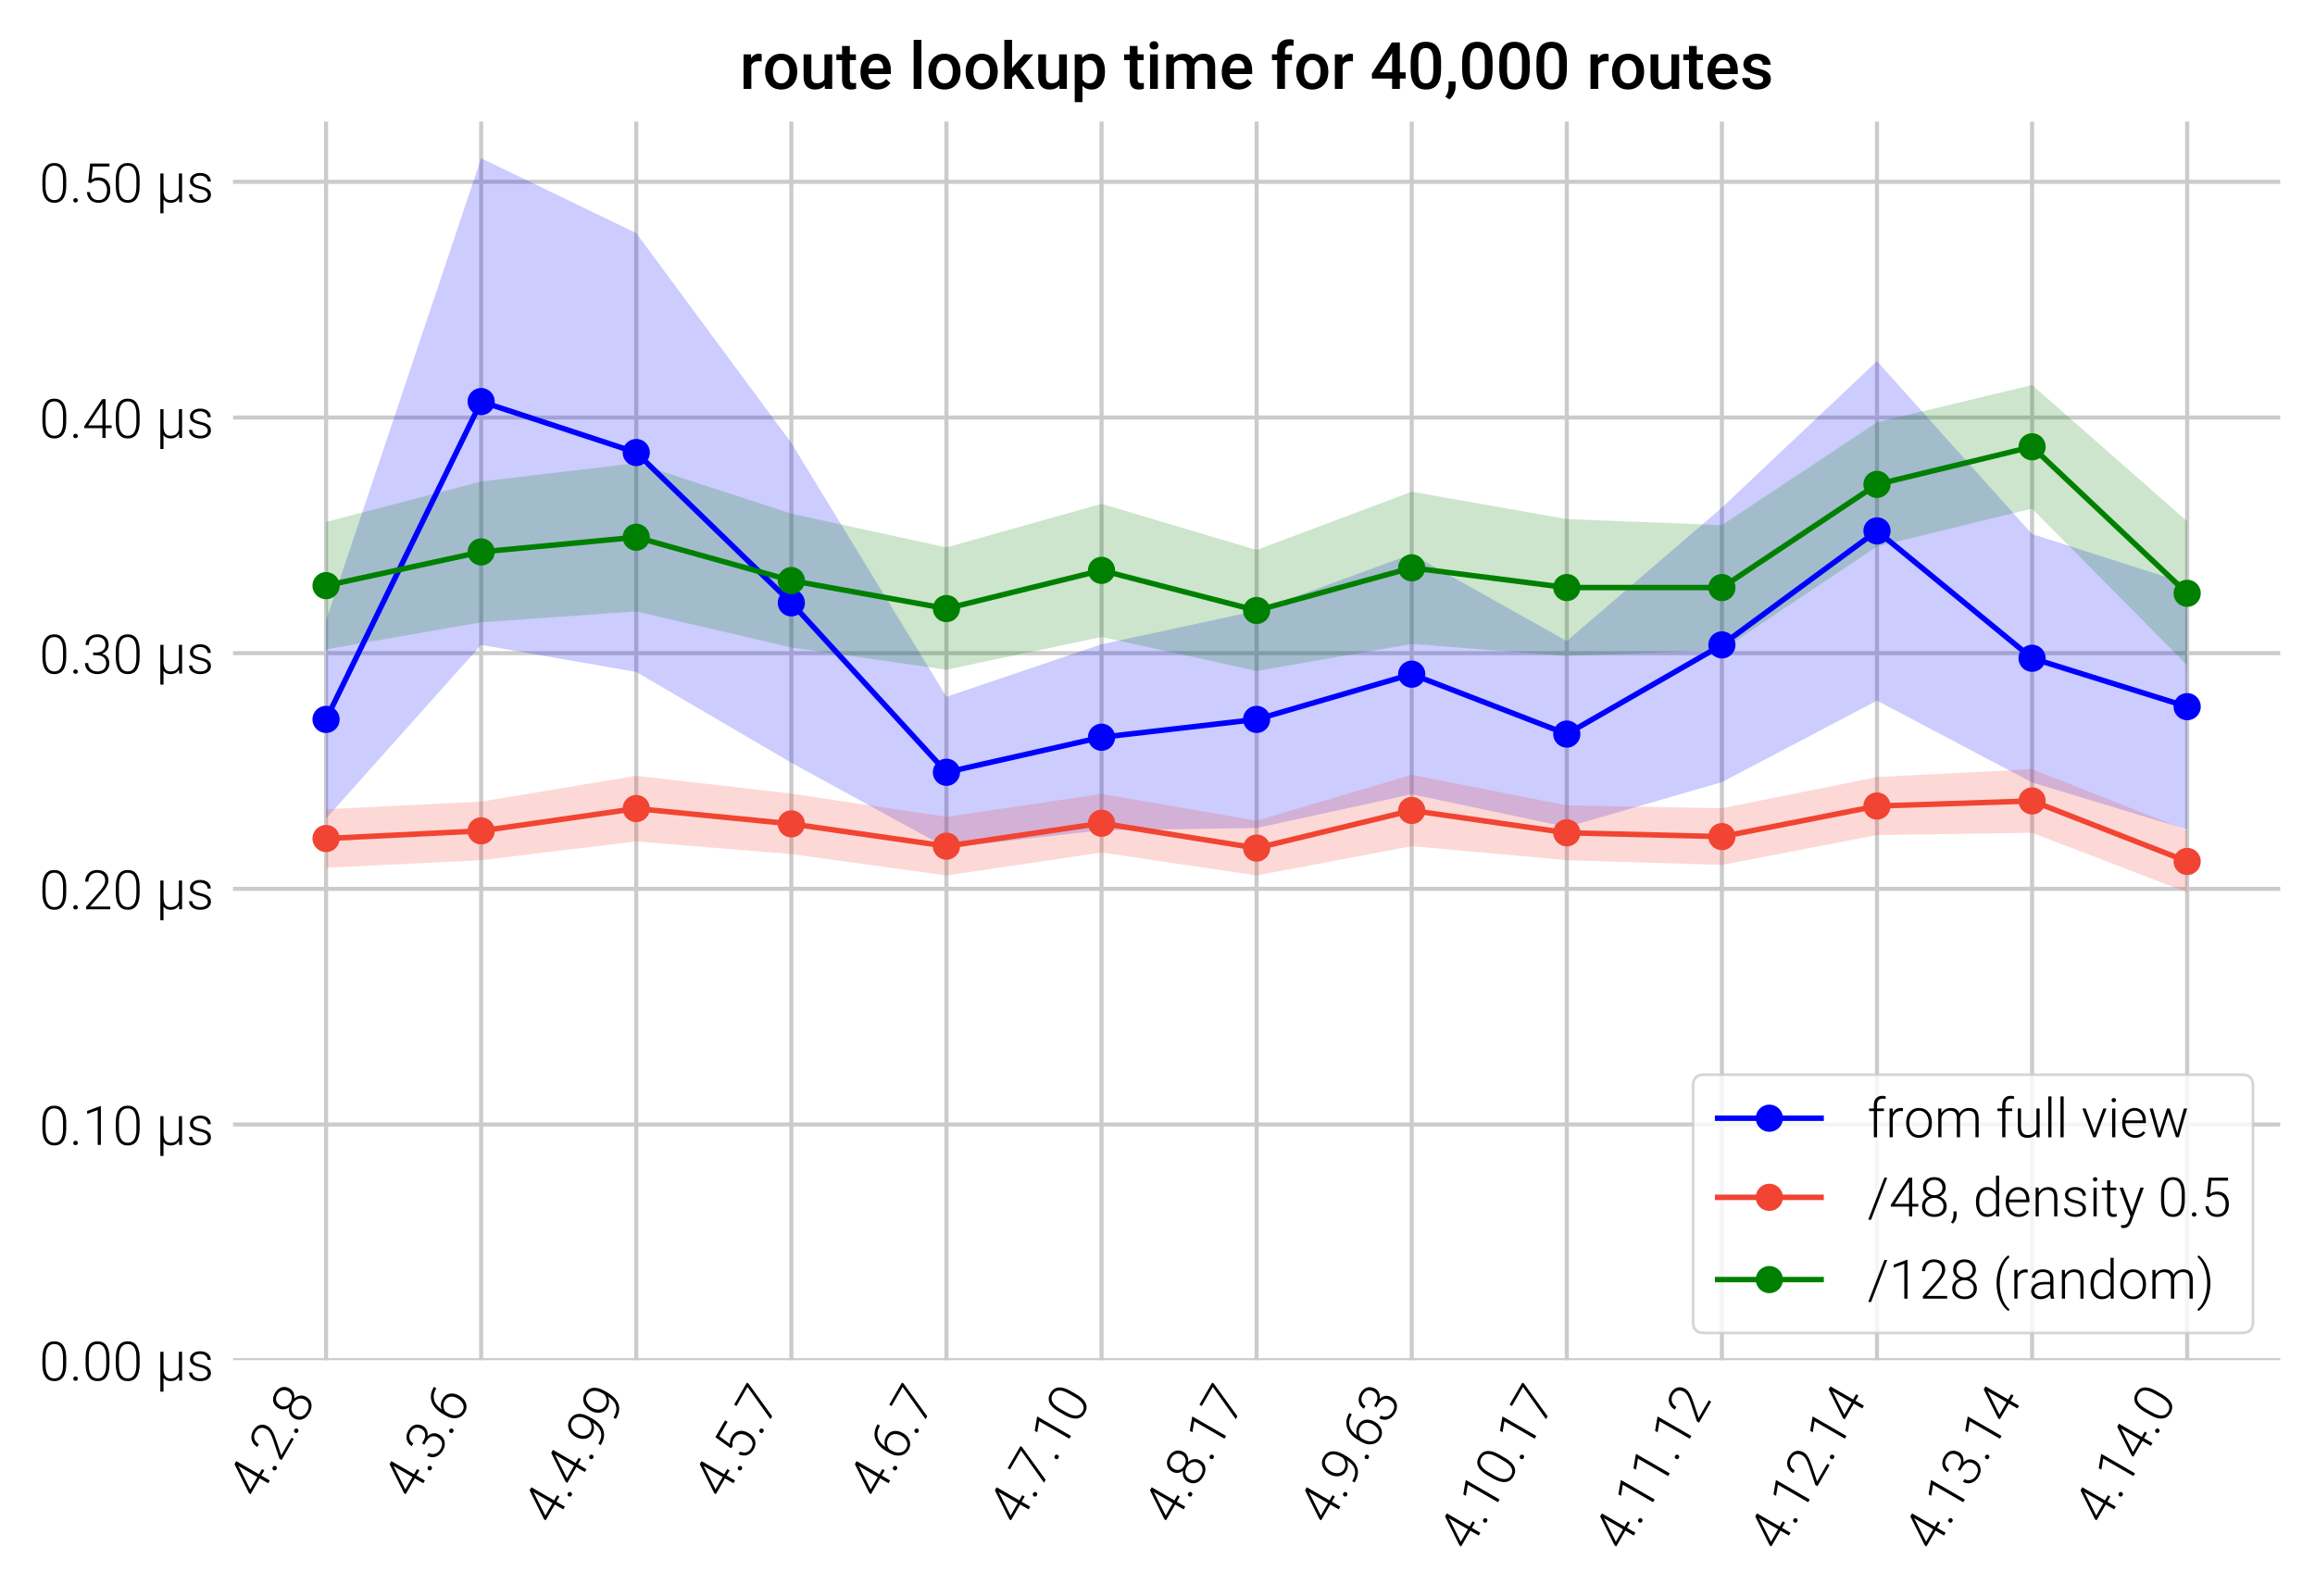 <?xml version="1.0" encoding="utf-8" standalone="no"?>
<!DOCTYPE svg PUBLIC "-//W3C//DTD SVG 1.1//EN"
  "http://www.w3.org/Graphics/SVG/1.1/DTD/svg11.dtd">
<!-- Created with matplotlib (http://matplotlib.org/) -->
<svg height="293pt" version="1.1" viewBox="0 0 425 293" width="425pt" xmlns="http://www.w3.org/2000/svg" xmlns:xlink="http://www.w3.org/1999/xlink">
 <defs>
  <style type="text/css">
*{stroke-linecap:butt;stroke-linejoin:round;}
  </style>
 </defs>
 <g id="figure_1">
  <g id="patch_1">
   <path d="M 0 293.371 
L 425.817 293.371 
L 425.817 0 
L 0 0 
z
" style="fill:#ffffff;"/>
  </g>
  <g id="axes_1">
   <g id="patch_2">
    <path d="M 42.777 249.772 
L 418.617 249.772 
L 418.617 22.324 
L 42.777 22.324 
z
" style="fill:#ffffff;"/>
   </g>
   <g id="matplotlib.axis_1">
    <g id="xtick_1">
     <g id="line2d_1">
      <path clip-path="url(#p08122e6510)" d="M 59.86 249.772 
L 59.86 22.324 
" style="fill:none;stroke:#cbcbcb;stroke-width:0.75;"/>
     </g>
     <g id="line2d_2"/>
     <g id="text_1">
      <!-- 4.2.8 -->
      <defs>
       <path d="M 42.578 22.906 
L 53.656 22.906 
L 53.656 17.969 
L 42.578 17.969 
L 42.578 0 
L 36.719 0 
L 36.719 17.969 
L 3.266 17.969 
L 3.266 21.297 
L 36.188 71.094 
L 42.578 71.094 
z
M 10.453 22.906 
L 36.719 22.906 
L 36.719 63.531 
L 34.125 59.031 
z
" id="Roboto-Light-34"/>
       <path d="M 7.078 3.516 
Q 7.078 5.219 8.172 6.422 
Q 9.281 7.625 11.234 7.625 
Q 13.188 7.625 14.312 6.422 
Q 15.438 5.219 15.438 3.516 
Q 15.438 1.812 14.312 0.703 
Q 13.188 -0.391 11.234 -0.391 
Q 9.281 -0.391 8.172 0.703 
Q 7.078 1.812 7.078 3.516 
" id="Roboto-Light-2e"/>
       <path d="M 51.219 0 
L 6.688 0 
L 6.688 4.5 
L 31.062 32.125 
Q 37.109 39.109 39.453 43.641 
Q 41.797 48.188 41.797 52.484 
Q 41.797 59.234 37.844 63.156 
Q 33.891 67.094 26.953 67.094 
Q 19.781 67.094 15.359 62.5 
Q 10.938 57.906 10.938 50.594 
L 5.125 50.594 
Q 5.125 56.594 7.828 61.516 
Q 10.547 66.453 15.547 69.266 
Q 20.562 72.078 26.953 72.078 
Q 36.719 72.078 42.203 66.938 
Q 47.703 61.812 47.703 52.984 
Q 47.703 48 44.594 42.094 
Q 41.5 36.188 33.688 27.344 
L 13.875 4.938 
L 51.219 4.938 
z
" id="Roboto-Light-32"/>
       <path d="M 48.578 52.781 
Q 48.578 47.266 45.359 42.891 
Q 42.141 38.531 36.859 36.469 
Q 43.016 34.375 46.719 29.688 
Q 50.438 25 50.438 18.844 
Q 50.438 9.719 44.234 4.359 
Q 38.031 -0.984 27.828 -0.984 
Q 17.531 -0.984 11.344 4.344 
Q 5.172 9.672 5.172 18.844 
Q 5.172 24.906 8.734 29.641 
Q 12.312 34.375 18.5 36.469 
Q 13.234 38.531 10.109 42.891 
Q 6.984 47.266 6.984 52.781 
Q 6.984 61.625 12.672 66.844 
Q 18.359 72.078 27.734 72.078 
Q 37.109 72.078 42.844 66.797 
Q 48.578 61.531 48.578 52.781 
M 44.578 18.797 
Q 44.578 25.438 39.844 29.703 
Q 35.109 33.984 27.734 33.984 
Q 20.359 33.984 15.672 29.781 
Q 10.984 25.594 10.984 18.797 
Q 10.984 12.016 15.516 7.984 
Q 20.062 3.953 27.828 3.953 
Q 35.406 3.953 39.984 7.953 
Q 44.578 11.969 44.578 18.797 
M 42.719 52.828 
Q 42.719 58.938 38.5 63.016 
Q 34.281 67.094 27.734 67.094 
Q 21.094 67.094 16.969 63.156 
Q 12.844 59.234 12.844 52.828 
Q 12.844 46.578 16.969 42.766 
Q 21.094 38.969 27.781 38.969 
Q 34.375 38.969 38.547 42.797 
Q 42.719 46.625 42.719 52.828 
" id="Roboto-Light-38"/>
      </defs>
      <g transform="translate(47.4 275.556)rotate(-60)scale(0.1 -0.1)">
       <use xlink:href="#Roboto-Light-34"/>
       <use x="55.42" xlink:href="#Roboto-Light-2e"/>
       <use x="79.297" xlink:href="#Roboto-Light-32"/>
       <use x="134.717" xlink:href="#Roboto-Light-2e"/>
       <use x="158.594" xlink:href="#Roboto-Light-38"/>
      </g>
     </g>
    </g>
    <g id="xtick_2">
     <g id="line2d_3">
      <path clip-path="url(#p08122e6510)" d="M 88.333 249.772 
L 88.333 22.324 
" style="fill:none;stroke:#cbcbcb;stroke-width:0.75;"/>
     </g>
     <g id="line2d_4"/>
     <g id="text_2">
      <!-- 4.3.6 -->
      <defs>
       <path d="M 19.672 38.719 
L 25.734 38.719 
Q 30.766 38.719 34.516 40.5 
Q 38.281 42.281 40.25 45.375 
Q 42.234 48.484 42.234 52.547 
Q 42.234 59.375 38.375 63.234 
Q 34.516 67.094 27.297 67.094 
Q 20.453 67.094 16.078 63.062 
Q 11.719 59.031 11.719 52.438 
L 5.859 52.438 
Q 5.859 57.953 8.641 62.516 
Q 11.422 67.094 16.359 69.578 
Q 21.297 72.078 27.297 72.078 
Q 36.969 72.078 42.531 66.797 
Q 48.094 61.531 48.094 52.344 
Q 48.094 47.219 44.844 42.891 
Q 41.609 38.578 35.938 36.422 
Q 42.578 34.578 46 30.047 
Q 49.422 25.531 49.422 19.281 
Q 49.422 10.156 43.453 4.578 
Q 37.5 -0.984 27.547 -0.984 
Q 21.188 -0.984 15.891 1.562 
Q 10.594 4.109 7.688 8.672 
Q 4.781 13.234 4.781 19.281 
L 10.641 19.281 
Q 10.641 12.5 15.375 8.219 
Q 20.125 3.953 27.547 3.953 
Q 35.109 3.953 39.328 7.828 
Q 43.562 11.719 43.562 19.094 
Q 43.562 26.219 38.984 29.969 
Q 34.422 33.734 25.531 33.734 
L 19.672 33.734 
z
" id="Roboto-Light-33"/>
       <path d="M 41.156 71.625 
L 41.156 66.5 
L 40.484 66.5 
Q 27.734 66.5 20.406 59 
Q 13.094 51.516 12.312 38.188 
Q 15.234 42.234 19.766 44.453 
Q 24.312 46.688 29.938 46.688 
Q 39.312 46.688 44.844 40.203 
Q 50.391 33.734 50.391 23.297 
Q 50.391 16.359 47.797 10.781 
Q 45.219 5.219 40.375 2.109 
Q 35.547 -0.984 29.344 -0.984 
Q 19.141 -0.984 12.734 6.406 
Q 6.344 13.812 6.344 25.531 
L 6.344 31.391 
Q 6.344 50.484 15.031 60.953 
Q 23.734 71.438 39.703 71.625 
z
M 29 41.656 
Q 23.438 41.656 18.625 38.359 
Q 13.812 35.062 12.203 29.984 
L 12.203 25 
Q 12.203 15.719 16.969 9.859 
Q 21.734 4 29.344 4 
Q 36.188 4 40.406 9.422 
Q 44.625 14.844 44.625 23.094 
Q 44.625 31.5 40.406 36.578 
Q 36.188 41.656 29 41.656 
" id="Roboto-Light-36"/>
      </defs>
      <g transform="translate(75.873 275.556)rotate(-60)scale(0.1 -0.1)">
       <use xlink:href="#Roboto-Light-34"/>
       <use x="55.42" xlink:href="#Roboto-Light-2e"/>
       <use x="79.297" xlink:href="#Roboto-Light-33"/>
       <use x="134.717" xlink:href="#Roboto-Light-2e"/>
       <use x="158.594" xlink:href="#Roboto-Light-36"/>
      </g>
     </g>
    </g>
    <g id="xtick_3">
     <g id="line2d_5">
      <path clip-path="url(#p08122e6510)" d="M 116.806 249.772 
L 116.806 22.324 
" style="fill:none;stroke:#cbcbcb;stroke-width:0.75;"/>
     </g>
     <g id="line2d_6"/>
     <g id="text_3">
      <!-- 4.4.99 -->
      <defs>
       <path d="M 43.172 32.906 
Q 40.047 28.328 35.406 25.812 
Q 30.766 23.297 25.344 23.297 
Q 19.281 23.297 14.641 26.422 
Q 10.016 29.547 7.469 35.062 
Q 4.938 40.578 4.938 47.125 
Q 4.938 54.156 7.641 59.906 
Q 10.359 65.672 15.203 68.875 
Q 20.062 72.078 26.422 72.078 
Q 37.109 72.078 43.062 64.578 
Q 49.031 57.078 49.031 43.312 
L 49.031 38.031 
Q 49.031 18.797 40.828 9.125 
Q 32.625 -0.531 15.766 -0.531 
L 14.703 -0.531 
L 14.75 4.547 
L 16.797 4.547 
Q 29.547 4.734 36.188 11.766 
Q 42.828 18.797 43.172 32.906 
M 26.078 28.328 
Q 31.938 28.328 36.594 31.812 
Q 41.266 35.297 43.219 40.875 
L 43.219 44.234 
Q 43.219 55.078 38.703 61.062 
Q 34.188 67.047 26.516 67.047 
Q 19.578 67.047 15.125 61.453 
Q 10.688 55.859 10.688 47.359 
Q 10.688 39.203 14.953 33.766 
Q 19.234 28.328 26.078 28.328 
" id="Roboto-Light-39"/>
      </defs>
      <g transform="translate(101.575 280.356)rotate(-60)scale(0.1 -0.1)">
       <use xlink:href="#Roboto-Light-34"/>
       <use x="55.42" xlink:href="#Roboto-Light-2e"/>
       <use x="79.297" xlink:href="#Roboto-Light-34"/>
       <use x="134.717" xlink:href="#Roboto-Light-2e"/>
       <use x="158.594" xlink:href="#Roboto-Light-39"/>
       <use x="214.014" xlink:href="#Roboto-Light-39"/>
      </g>
     </g>
    </g>
    <g id="xtick_4">
     <g id="line2d_7">
      <path clip-path="url(#p08122e6510)" d="M 145.278 249.772 
L 145.278 22.324 
" style="fill:none;stroke:#cbcbcb;stroke-width:0.75;"/>
     </g>
     <g id="line2d_8"/>
     <g id="text_4">
      <!-- 4.5.7 -->
      <defs>
       <path d="M 10.641 36.422 
L 14.109 71.094 
L 49.656 71.094 
L 49.656 65.672 
L 19.141 65.672 
L 16.656 41.656 
Q 22.359 45.562 30.031 45.562 
Q 39.656 45.562 45.359 39.312 
Q 51.078 33.062 51.078 22.656 
Q 51.078 11.422 45.5 5.219 
Q 39.938 -0.984 29.828 -0.984 
Q 20.562 -0.984 14.797 4.188 
Q 9.031 9.375 8.203 18.703 
L 13.812 18.703 
Q 14.656 11.422 18.75 7.688 
Q 22.859 3.953 29.828 3.953 
Q 37.453 3.953 41.328 8.781 
Q 45.219 13.625 45.219 22.562 
Q 45.219 30.375 40.875 35.297 
Q 36.531 40.234 29 40.234 
Q 24.859 40.234 21.781 39.188 
Q 18.703 38.141 15.281 35.109 
z
" id="Roboto-Light-35"/>
       <path d="M 50.484 67.719 
L 20.125 0 
L 14.016 0 
L 44.188 66.109 
L 3.766 66.109 
L 3.766 71.094 
L 50.484 71.094 
z
" id="Roboto-Light-37"/>
      </defs>
      <g transform="translate(132.818 275.556)rotate(-60)scale(0.1 -0.1)">
       <use xlink:href="#Roboto-Light-34"/>
       <use x="55.42" xlink:href="#Roboto-Light-2e"/>
       <use x="79.297" xlink:href="#Roboto-Light-35"/>
       <use x="134.717" xlink:href="#Roboto-Light-2e"/>
       <use x="158.594" xlink:href="#Roboto-Light-37"/>
      </g>
     </g>
    </g>
    <g id="xtick_5">
     <g id="line2d_9">
      <path clip-path="url(#p08122e6510)" d="M 173.751 249.772 
L 173.751 22.324 
" style="fill:none;stroke:#cbcbcb;stroke-width:0.75;"/>
     </g>
     <g id="line2d_10"/>
     <g id="text_5">
      <!-- 4.6.7 -->
      <g transform="translate(161.291 275.556)rotate(-60)scale(0.1 -0.1)">
       <use xlink:href="#Roboto-Light-34"/>
       <use x="55.42" xlink:href="#Roboto-Light-2e"/>
       <use x="79.297" xlink:href="#Roboto-Light-36"/>
       <use x="134.717" xlink:href="#Roboto-Light-2e"/>
       <use x="158.594" xlink:href="#Roboto-Light-37"/>
      </g>
     </g>
    </g>
    <g id="xtick_6">
     <g id="line2d_11">
      <path clip-path="url(#p08122e6510)" d="M 202.224 249.772 
L 202.224 22.324 
" style="fill:none;stroke:#cbcbcb;stroke-width:0.75;"/>
     </g>
     <g id="line2d_12"/>
     <g id="text_6">
      <!-- 4.7.10 -->
      <defs>
       <path d="M 33.891 0 
L 28.031 0 
L 28.031 64.062 
L 8.688 56.891 
L 8.688 62.359 
L 32.906 71.344 
L 33.891 71.344 
z
" id="Roboto-Light-31"/>
       <path d="M 49.562 29.641 
Q 49.562 14.594 44.047 6.797 
Q 38.531 -0.984 27.781 -0.984 
Q 17.234 -0.984 11.609 6.656 
Q 6 14.312 5.859 28.906 
L 5.859 41.656 
Q 5.859 56.641 11.422 64.359 
Q 17 72.078 27.688 72.078 
Q 38.234 72.078 43.797 64.625 
Q 49.359 57.172 49.562 42.672 
z
M 43.703 42.391 
Q 43.703 54.594 39.719 60.844 
Q 35.75 67.094 27.688 67.094 
Q 19.781 67.094 15.766 60.984 
Q 11.766 54.891 11.672 42.969 
L 11.672 29 
Q 11.672 16.844 15.797 10.391 
Q 19.922 3.953 27.781 3.953 
Q 35.594 3.953 39.625 10.25 
Q 43.656 16.547 43.703 28.719 
z
" id="Roboto-Light-30"/>
      </defs>
      <g transform="translate(186.993 280.356)rotate(-60)scale(0.1 -0.1)">
       <use xlink:href="#Roboto-Light-34"/>
       <use x="55.42" xlink:href="#Roboto-Light-2e"/>
       <use x="79.297" xlink:href="#Roboto-Light-37"/>
       <use x="134.717" xlink:href="#Roboto-Light-2e"/>
       <use x="158.594" xlink:href="#Roboto-Light-31"/>
       <use x="214.014" xlink:href="#Roboto-Light-30"/>
      </g>
     </g>
    </g>
    <g id="xtick_7">
     <g id="line2d_13">
      <path clip-path="url(#p08122e6510)" d="M 230.697 249.772 
L 230.697 22.324 
" style="fill:none;stroke:#cbcbcb;stroke-width:0.75;"/>
     </g>
     <g id="line2d_14"/>
     <g id="text_7">
      <!-- 4.8.17 -->
      <g transform="translate(215.466 280.356)rotate(-60)scale(0.1 -0.1)">
       <use xlink:href="#Roboto-Light-34"/>
       <use x="55.42" xlink:href="#Roboto-Light-2e"/>
       <use x="79.297" xlink:href="#Roboto-Light-38"/>
       <use x="134.717" xlink:href="#Roboto-Light-2e"/>
       <use x="158.594" xlink:href="#Roboto-Light-31"/>
       <use x="214.014" xlink:href="#Roboto-Light-37"/>
      </g>
     </g>
    </g>
    <g id="xtick_8">
     <g id="line2d_15">
      <path clip-path="url(#p08122e6510)" d="M 259.169 249.772 
L 259.169 22.324 
" style="fill:none;stroke:#cbcbcb;stroke-width:0.75;"/>
     </g>
     <g id="line2d_16"/>
     <g id="text_8">
      <!-- 4.9.63 -->
      <g transform="translate(243.938 280.356)rotate(-60)scale(0.1 -0.1)">
       <use xlink:href="#Roboto-Light-34"/>
       <use x="55.42" xlink:href="#Roboto-Light-2e"/>
       <use x="79.297" xlink:href="#Roboto-Light-39"/>
       <use x="134.717" xlink:href="#Roboto-Light-2e"/>
       <use x="158.594" xlink:href="#Roboto-Light-36"/>
       <use x="214.014" xlink:href="#Roboto-Light-33"/>
      </g>
     </g>
    </g>
    <g id="xtick_9">
     <g id="line2d_17">
      <path clip-path="url(#p08122e6510)" d="M 287.642 249.772 
L 287.642 22.324 
" style="fill:none;stroke:#cbcbcb;stroke-width:0.75;"/>
     </g>
     <g id="line2d_18"/>
     <g id="text_9">
      <!-- 4.10.17 -->
      <g transform="translate(269.64 285.155)rotate(-60)scale(0.1 -0.1)">
       <use xlink:href="#Roboto-Light-34"/>
       <use x="55.42" xlink:href="#Roboto-Light-2e"/>
       <use x="79.297" xlink:href="#Roboto-Light-31"/>
       <use x="134.717" xlink:href="#Roboto-Light-30"/>
       <use x="190.137" xlink:href="#Roboto-Light-2e"/>
       <use x="214.014" xlink:href="#Roboto-Light-31"/>
       <use x="269.434" xlink:href="#Roboto-Light-37"/>
      </g>
     </g>
    </g>
    <g id="xtick_10">
     <g id="line2d_19">
      <path clip-path="url(#p08122e6510)" d="M 316.115 249.772 
L 316.115 22.324 
" style="fill:none;stroke:#cbcbcb;stroke-width:0.75;"/>
     </g>
     <g id="line2d_20"/>
     <g id="text_10">
      <!-- 4.11.12 -->
      <g transform="translate(298.113 285.155)rotate(-60)scale(0.1 -0.1)">
       <use xlink:href="#Roboto-Light-34"/>
       <use x="55.42" xlink:href="#Roboto-Light-2e"/>
       <use x="79.297" xlink:href="#Roboto-Light-31"/>
       <use x="134.717" xlink:href="#Roboto-Light-31"/>
       <use x="190.137" xlink:href="#Roboto-Light-2e"/>
       <use x="214.014" xlink:href="#Roboto-Light-31"/>
       <use x="269.434" xlink:href="#Roboto-Light-32"/>
      </g>
     </g>
    </g>
    <g id="xtick_11">
     <g id="line2d_21">
      <path clip-path="url(#p08122e6510)" d="M 344.587 249.772 
L 344.587 22.324 
" style="fill:none;stroke:#cbcbcb;stroke-width:0.75;"/>
     </g>
     <g id="line2d_22"/>
     <g id="text_11">
      <!-- 4.12.14 -->
      <g transform="translate(326.585 285.155)rotate(-60)scale(0.1 -0.1)">
       <use xlink:href="#Roboto-Light-34"/>
       <use x="55.42" xlink:href="#Roboto-Light-2e"/>
       <use x="79.297" xlink:href="#Roboto-Light-31"/>
       <use x="134.717" xlink:href="#Roboto-Light-32"/>
       <use x="190.137" xlink:href="#Roboto-Light-2e"/>
       <use x="214.014" xlink:href="#Roboto-Light-31"/>
       <use x="269.434" xlink:href="#Roboto-Light-34"/>
      </g>
     </g>
    </g>
    <g id="xtick_12">
     <g id="line2d_23">
      <path clip-path="url(#p08122e6510)" d="M 373.06 249.772 
L 373.06 22.324 
" style="fill:none;stroke:#cbcbcb;stroke-width:0.75;"/>
     </g>
     <g id="line2d_24"/>
     <g id="text_12">
      <!-- 4.13.14 -->
      <g transform="translate(355.058 285.155)rotate(-60)scale(0.1 -0.1)">
       <use xlink:href="#Roboto-Light-34"/>
       <use x="55.42" xlink:href="#Roboto-Light-2e"/>
       <use x="79.297" xlink:href="#Roboto-Light-31"/>
       <use x="134.717" xlink:href="#Roboto-Light-33"/>
       <use x="190.137" xlink:href="#Roboto-Light-2e"/>
       <use x="214.014" xlink:href="#Roboto-Light-31"/>
       <use x="269.434" xlink:href="#Roboto-Light-34"/>
      </g>
     </g>
    </g>
    <g id="xtick_13">
     <g id="line2d_25">
      <path clip-path="url(#p08122e6510)" d="M 401.533 249.772 
L 401.533 22.324 
" style="fill:none;stroke:#cbcbcb;stroke-width:0.75;"/>
     </g>
     <g id="line2d_26"/>
     <g id="text_13">
      <!-- 4.14.0 -->
      <g transform="translate(386.302 280.356)rotate(-60)scale(0.1 -0.1)">
       <use xlink:href="#Roboto-Light-34"/>
       <use x="55.42" xlink:href="#Roboto-Light-2e"/>
       <use x="79.297" xlink:href="#Roboto-Light-31"/>
       <use x="134.717" xlink:href="#Roboto-Light-34"/>
       <use x="190.137" xlink:href="#Roboto-Light-2e"/>
       <use x="214.014" xlink:href="#Roboto-Light-30"/>
      </g>
     </g>
    </g>
   </g>
   <g id="matplotlib.axis_2">
    <g id="ytick_1">
     <g id="line2d_27">
      <path clip-path="url(#p08122e6510)" d="M 42.777 249.772 
L 418.617 249.772 
" style="fill:none;stroke:#cbcbcb;stroke-width:0.75;"/>
     </g>
     <g id="line2d_28"/>
     <g id="text_14">
      <!-- 0.00 µs -->
      <defs>
       <path id="Roboto-Light-20"/>
       <path d="M 13.719 52.828 
L 13.719 21.781 
Q 13.719 12.984 16.797 8.469 
Q 19.875 3.953 26.562 3.953 
Q 33.016 3.953 36.766 6.766 
Q 40.531 9.578 41.938 15.234 
L 41.938 52.828 
L 47.797 52.828 
L 47.797 0 
L 42.484 0 
L 42.141 7.516 
Q 37.359 -0.984 26.953 -0.984 
Q 17.969 -0.984 13.719 5.125 
L 13.719 -20.312 
L 7.906 -20.312 
L 7.906 52.828 
z
" id="Roboto-Light-b5"/>
       <path d="M 39.266 13.422 
Q 39.266 17.781 35.766 20.406 
Q 32.281 23.047 25.25 24.531 
Q 18.219 26.031 14.328 27.953 
Q 10.453 29.891 8.562 32.672 
Q 6.688 35.453 6.688 39.406 
Q 6.688 45.656 11.906 49.734 
Q 17.141 53.812 25.297 53.812 
Q 34.125 53.812 39.469 49.438 
Q 44.828 45.062 44.828 38.031 
L 38.969 38.031 
Q 38.969 42.672 35.078 45.75 
Q 31.203 48.828 25.297 48.828 
Q 19.531 48.828 16.031 46.266 
Q 12.547 43.703 12.547 39.594 
Q 12.547 35.641 15.453 33.469 
Q 18.359 31.297 26.047 29.484 
Q 33.734 27.688 37.562 25.625 
Q 41.406 23.578 43.266 20.703 
Q 45.125 17.828 45.125 13.719 
Q 45.125 7.031 39.719 3.016 
Q 34.328 -0.984 25.641 -0.984 
Q 16.406 -0.984 10.672 3.484 
Q 4.938 7.953 4.938 14.797 
L 10.797 14.797 
Q 11.141 9.672 15.109 6.812 
Q 19.094 3.953 25.641 3.953 
Q 31.734 3.953 35.5 6.641 
Q 39.266 9.328 39.266 13.422 
" id="Roboto-Light-73"/>
      </defs>
      <g transform="translate(7.2 253.522)scale(0.1 -0.1)">
       <use xlink:href="#Roboto-Light-30"/>
       <use x="55.42" xlink:href="#Roboto-Light-2e"/>
       <use x="79.297" xlink:href="#Roboto-Light-30"/>
       <use x="134.717" xlink:href="#Roboto-Light-30"/>
       <use x="190.137" xlink:href="#Roboto-Light-20"/>
       <use x="214.453" xlink:href="#Roboto-Light-b5"/>
       <use x="270.117" xlink:href="#Roboto-Light-73"/>
      </g>
     </g>
    </g>
    <g id="ytick_2">
     <g id="line2d_29">
      <path clip-path="url(#p08122e6510)" d="M 42.777 206.496 
L 418.617 206.496 
" style="fill:none;stroke:#cbcbcb;stroke-width:0.75;"/>
     </g>
     <g id="line2d_30"/>
     <g id="text_15">
      <!-- 0.10 µs -->
      <g transform="translate(7.2 210.246)scale(0.1 -0.1)">
       <use xlink:href="#Roboto-Light-30"/>
       <use x="55.42" xlink:href="#Roboto-Light-2e"/>
       <use x="79.297" xlink:href="#Roboto-Light-31"/>
       <use x="134.717" xlink:href="#Roboto-Light-30"/>
       <use x="190.137" xlink:href="#Roboto-Light-20"/>
       <use x="214.453" xlink:href="#Roboto-Light-b5"/>
       <use x="270.117" xlink:href="#Roboto-Light-73"/>
      </g>
     </g>
    </g>
    <g id="ytick_3">
     <g id="line2d_31">
      <path clip-path="url(#p08122e6510)" d="M 42.777 163.22 
L 418.617 163.22 
" style="fill:none;stroke:#cbcbcb;stroke-width:0.75;"/>
     </g>
     <g id="line2d_32"/>
     <g id="text_16">
      <!-- 0.20 µs -->
      <g transform="translate(7.2 166.97)scale(0.1 -0.1)">
       <use xlink:href="#Roboto-Light-30"/>
       <use x="55.42" xlink:href="#Roboto-Light-2e"/>
       <use x="79.297" xlink:href="#Roboto-Light-32"/>
       <use x="134.717" xlink:href="#Roboto-Light-30"/>
       <use x="190.137" xlink:href="#Roboto-Light-20"/>
       <use x="214.453" xlink:href="#Roboto-Light-b5"/>
       <use x="270.117" xlink:href="#Roboto-Light-73"/>
      </g>
     </g>
    </g>
    <g id="ytick_4">
     <g id="line2d_33">
      <path clip-path="url(#p08122e6510)" d="M 42.777 119.943 
L 418.617 119.943 
" style="fill:none;stroke:#cbcbcb;stroke-width:0.75;"/>
     </g>
     <g id="line2d_34"/>
     <g id="text_17">
      <!-- 0.30 µs -->
      <g transform="translate(7.2 123.693)scale(0.1 -0.1)">
       <use xlink:href="#Roboto-Light-30"/>
       <use x="55.42" xlink:href="#Roboto-Light-2e"/>
       <use x="79.297" xlink:href="#Roboto-Light-33"/>
       <use x="134.717" xlink:href="#Roboto-Light-30"/>
       <use x="190.137" xlink:href="#Roboto-Light-20"/>
       <use x="214.453" xlink:href="#Roboto-Light-b5"/>
       <use x="270.117" xlink:href="#Roboto-Light-73"/>
      </g>
     </g>
    </g>
    <g id="ytick_5">
     <g id="line2d_35">
      <path clip-path="url(#p08122e6510)" d="M 42.777 76.667 
L 418.617 76.667 
" style="fill:none;stroke:#cbcbcb;stroke-width:0.75;"/>
     </g>
     <g id="line2d_36"/>
     <g id="text_18">
      <!-- 0.40 µs -->
      <g transform="translate(7.2 80.417)scale(0.1 -0.1)">
       <use xlink:href="#Roboto-Light-30"/>
       <use x="55.42" xlink:href="#Roboto-Light-2e"/>
       <use x="79.297" xlink:href="#Roboto-Light-34"/>
       <use x="134.717" xlink:href="#Roboto-Light-30"/>
       <use x="190.137" xlink:href="#Roboto-Light-20"/>
       <use x="214.453" xlink:href="#Roboto-Light-b5"/>
       <use x="270.117" xlink:href="#Roboto-Light-73"/>
      </g>
     </g>
    </g>
    <g id="ytick_6">
     <g id="line2d_37">
      <path clip-path="url(#p08122e6510)" d="M 42.777 33.391 
L 418.617 33.391 
" style="fill:none;stroke:#cbcbcb;stroke-width:0.75;"/>
     </g>
     <g id="line2d_38"/>
     <g id="text_19">
      <!-- 0.50 µs -->
      <g transform="translate(7.2 37.141)scale(0.1 -0.1)">
       <use xlink:href="#Roboto-Light-30"/>
       <use x="55.42" xlink:href="#Roboto-Light-2e"/>
       <use x="79.297" xlink:href="#Roboto-Light-35"/>
       <use x="134.717" xlink:href="#Roboto-Light-30"/>
       <use x="190.137" xlink:href="#Roboto-Light-20"/>
       <use x="214.453" xlink:href="#Roboto-Light-b5"/>
       <use x="270.117" xlink:href="#Roboto-Light-73"/>
      </g>
     </g>
    </g>
   </g>
   <g id="PolyCollection_1">
    <path clip-path="url(#p08122e6510)" d="M 59.86 150.295 
L 59.86 150.295 
L 88.333 118.423 
L 116.806 123.394 
L 145.278 140.061 
L 173.751 155.676 
L 202.224 152.459 
L 230.697 152.05 
L 259.169 145.851 
L 287.642 151.874 
L 316.115 143.628 
L 344.587 128.657 
L 373.06 143.687 
L 401.533 152.342 
L 401.533 152.342 
L 401.533 107.195 
L 373.06 98.072 
L 344.587 66.316 
L 316.115 93.218 
L 287.642 117.721 
L 259.169 101.756 
L 230.697 112.165 
L 202.224 118.306 
L 173.751 127.955 
L 145.278 81.346 
L 116.806 42.807 
L 88.333 29.064 
L 59.86 113.92 
z
" style="fill:#0000ff;fill-opacity:0.2;"/>
   </g>
   <g id="PolyCollection_2">
    <path clip-path="url(#p08122e6510)" d="M 59.86 159.36 
L 59.86 159.36 
L 88.333 157.956 
L 116.806 154.506 
L 145.278 156.845 
L 173.751 160.763 
L 202.224 156.553 
L 230.697 160.763 
L 259.169 155.383 
L 287.642 157.956 
L 316.115 158.833 
L 344.587 153.336 
L 373.06 152.927 
L 401.533 163.863 
L 401.533 163.863 
L 401.533 152.518 
L 373.06 141.231 
L 344.587 142.693 
L 316.115 148.424 
L 287.642 147.898 
L 259.169 142.283 
L 230.697 150.705 
L 202.224 145.792 
L 173.751 150.003 
L 145.278 145.734 
L 116.806 142.459 
L 88.333 147.196 
L 59.86 148.599 
z
" style="fill:#f14432;fill-opacity:0.2;"/>
   </g>
   <g id="PolyCollection_3">
    <path clip-path="url(#p08122e6510)" d="M 59.86 119.242 
L 59.86 119.242 
L 88.333 114.271 
L 116.806 112.282 
L 145.278 118.891 
L 173.751 122.985 
L 202.224 116.961 
L 230.697 123.218 
L 259.169 118.248 
L 287.642 120.47 
L 316.115 119.359 
L 344.587 100.352 
L 373.06 93.393 
L 401.533 122.166 
L 401.533 122.166 
L 401.533 95.732 
L 373.06 70.702 
L 344.587 77.545 
L 316.115 96.434 
L 287.642 95.323 
L 259.169 90.294 
L 230.697 100.996 
L 202.224 92.516 
L 173.751 100.528 
L 145.278 94.329 
L 116.806 85.03 
L 88.333 88.422 
L 59.86 95.849 
z
" style="fill:#008000;fill-opacity:0.2;"/>
   </g>
   <g id="line2d_39">
    <path clip-path="url(#p08122e6510)" d="M 59.86 132.108 
L 88.333 73.743 
L 116.806 83.1 
L 145.278 110.703 
L 173.751 141.815 
L 202.224 135.383 
L 230.697 132.108 
L 259.169 123.803 
L 287.642 134.798 
L 316.115 118.423 
L 344.587 97.487 
L 373.06 120.879 
L 401.533 129.768 
" style="fill:none;stroke:#0000ff;"/>
    <defs>
     <path d="M 0 2 
C 0.53 2 1.039 1.789 1.414 1.414 
C 1.789 1.039 2 0.53 2 0 
C 2 -0.53 1.789 -1.039 1.414 -1.414 
C 1.039 -1.789 0.53 -2 0 -2 
C -0.53 -2 -1.039 -1.789 -1.414 -1.414 
C -1.789 -1.039 -2 -0.53 -2 0 
C -2 0.53 -1.789 1.039 -1.414 1.414 
C -1.039 1.789 -0.53 2 0 2 
z
" id="m657bab8434" style="stroke:#0000ff;"/>
    </defs>
    <g clip-path="url(#p08122e6510)">
     <use style="fill:#0000ff;stroke:#0000ff;" x="59.86" xlink:href="#m657bab8434" y="132.108"/>
     <use style="fill:#0000ff;stroke:#0000ff;" x="88.333" xlink:href="#m657bab8434" y="73.743"/>
     <use style="fill:#0000ff;stroke:#0000ff;" x="116.806" xlink:href="#m657bab8434" y="83.1"/>
     <use style="fill:#0000ff;stroke:#0000ff;" x="145.278" xlink:href="#m657bab8434" y="110.703"/>
     <use style="fill:#0000ff;stroke:#0000ff;" x="173.751" xlink:href="#m657bab8434" y="141.815"/>
     <use style="fill:#0000ff;stroke:#0000ff;" x="202.224" xlink:href="#m657bab8434" y="135.383"/>
     <use style="fill:#0000ff;stroke:#0000ff;" x="230.697" xlink:href="#m657bab8434" y="132.108"/>
     <use style="fill:#0000ff;stroke:#0000ff;" x="259.169" xlink:href="#m657bab8434" y="123.803"/>
     <use style="fill:#0000ff;stroke:#0000ff;" x="287.642" xlink:href="#m657bab8434" y="134.798"/>
     <use style="fill:#0000ff;stroke:#0000ff;" x="316.115" xlink:href="#m657bab8434" y="118.423"/>
     <use style="fill:#0000ff;stroke:#0000ff;" x="344.587" xlink:href="#m657bab8434" y="97.487"/>
     <use style="fill:#0000ff;stroke:#0000ff;" x="373.06" xlink:href="#m657bab8434" y="120.879"/>
     <use style="fill:#0000ff;stroke:#0000ff;" x="401.533" xlink:href="#m657bab8434" y="129.768"/>
    </g>
   </g>
   <g id="line2d_40">
    <path clip-path="url(#p08122e6510)" d="M 59.86 153.98 
L 88.333 152.576 
L 116.806 148.482 
L 145.278 151.289 
L 173.751 155.383 
L 202.224 151.172 
L 230.697 155.734 
L 259.169 148.833 
L 287.642 152.927 
L 316.115 153.629 
L 344.587 148.014 
L 373.06 147.079 
L 401.533 158.19 
" style="fill:none;stroke:#f14432;"/>
    <defs>
     <path d="M 0 2 
C 0.53 2 1.039 1.789 1.414 1.414 
C 1.789 1.039 2 0.53 2 0 
C 2 -0.53 1.789 -1.039 1.414 -1.414 
C 1.039 -1.789 0.53 -2 0 -2 
C -0.53 -2 -1.039 -1.789 -1.414 -1.414 
C -1.789 -1.039 -2 -0.53 -2 0 
C -2 0.53 -1.789 1.039 -1.414 1.414 
C -1.039 1.789 -0.53 2 0 2 
z
" id="m9f0840306f" style="stroke:#f14432;"/>
    </defs>
    <g clip-path="url(#p08122e6510)">
     <use style="fill:#f14432;stroke:#f14432;" x="59.86" xlink:href="#m9f0840306f" y="153.98"/>
     <use style="fill:#f14432;stroke:#f14432;" x="88.333" xlink:href="#m9f0840306f" y="152.576"/>
     <use style="fill:#f14432;stroke:#f14432;" x="116.806" xlink:href="#m9f0840306f" y="148.482"/>
     <use style="fill:#f14432;stroke:#f14432;" x="145.278" xlink:href="#m9f0840306f" y="151.289"/>
     <use style="fill:#f14432;stroke:#f14432;" x="173.751" xlink:href="#m9f0840306f" y="155.383"/>
     <use style="fill:#f14432;stroke:#f14432;" x="202.224" xlink:href="#m9f0840306f" y="151.172"/>
     <use style="fill:#f14432;stroke:#f14432;" x="230.697" xlink:href="#m9f0840306f" y="155.734"/>
     <use style="fill:#f14432;stroke:#f14432;" x="259.169" xlink:href="#m9f0840306f" y="148.833"/>
     <use style="fill:#f14432;stroke:#f14432;" x="287.642" xlink:href="#m9f0840306f" y="152.927"/>
     <use style="fill:#f14432;stroke:#f14432;" x="316.115" xlink:href="#m9f0840306f" y="153.629"/>
     <use style="fill:#f14432;stroke:#f14432;" x="344.587" xlink:href="#m9f0840306f" y="148.014"/>
     <use style="fill:#f14432;stroke:#f14432;" x="373.06" xlink:href="#m9f0840306f" y="147.079"/>
     <use style="fill:#f14432;stroke:#f14432;" x="401.533" xlink:href="#m9f0840306f" y="158.19"/>
    </g>
   </g>
   <g id="line2d_41">
    <path clip-path="url(#p08122e6510)" d="M 59.86 107.545 
L 88.333 101.346 
L 116.806 98.656 
L 145.278 106.61 
L 173.751 111.756 
L 202.224 104.738 
L 230.697 112.107 
L 259.169 104.271 
L 287.642 107.896 
L 316.115 107.896 
L 344.587 88.948 
L 373.06 82.048 
L 401.533 108.949 
" style="fill:none;stroke:#008000;"/>
    <defs>
     <path d="M 0 2 
C 0.53 2 1.039 1.789 1.414 1.414 
C 1.789 1.039 2 0.53 2 0 
C 2 -0.53 1.789 -1.039 1.414 -1.414 
C 1.039 -1.789 0.53 -2 0 -2 
C -0.53 -2 -1.039 -1.789 -1.414 -1.414 
C -1.789 -1.039 -2 -0.53 -2 0 
C -2 0.53 -1.789 1.039 -1.414 1.414 
C -1.039 1.789 -0.53 2 0 2 
z
" id="m9339fccb54" style="stroke:#008000;"/>
    </defs>
    <g clip-path="url(#p08122e6510)">
     <use style="fill:#008000;stroke:#008000;" x="59.86" xlink:href="#m9339fccb54" y="107.545"/>
     <use style="fill:#008000;stroke:#008000;" x="88.333" xlink:href="#m9339fccb54" y="101.346"/>
     <use style="fill:#008000;stroke:#008000;" x="116.806" xlink:href="#m9339fccb54" y="98.656"/>
     <use style="fill:#008000;stroke:#008000;" x="145.278" xlink:href="#m9339fccb54" y="106.61"/>
     <use style="fill:#008000;stroke:#008000;" x="173.751" xlink:href="#m9339fccb54" y="111.756"/>
     <use style="fill:#008000;stroke:#008000;" x="202.224" xlink:href="#m9339fccb54" y="104.738"/>
     <use style="fill:#008000;stroke:#008000;" x="230.697" xlink:href="#m9339fccb54" y="112.107"/>
     <use style="fill:#008000;stroke:#008000;" x="259.169" xlink:href="#m9339fccb54" y="104.271"/>
     <use style="fill:#008000;stroke:#008000;" x="287.642" xlink:href="#m9339fccb54" y="107.896"/>
     <use style="fill:#008000;stroke:#008000;" x="316.115" xlink:href="#m9339fccb54" y="107.896"/>
     <use style="fill:#008000;stroke:#008000;" x="344.587" xlink:href="#m9339fccb54" y="88.948"/>
     <use style="fill:#008000;stroke:#008000;" x="373.06" xlink:href="#m9339fccb54" y="82.048"/>
     <use style="fill:#008000;stroke:#008000;" x="401.533" xlink:href="#m9339fccb54" y="108.949"/>
    </g>
   </g>
   <g id="patch_3">
    <path d="M 42.777 249.772 
L 42.777 22.324 
" style="fill:none;"/>
   </g>
   <g id="patch_4">
    <path d="M 418.617 249.772 
L 418.617 22.324 
" style="fill:none;"/>
   </g>
   <g id="patch_5">
    <path d="M 42.777 249.772 
L 418.617 249.772 
" style="fill:none;"/>
   </g>
   <g id="patch_6">
    <path d="M 42.777 22.324 
L 418.617 22.324 
" style="fill:none;"/>
   </g>
   <g id="text_20">
    <!-- route lookup time for 40,000 routes -->
    <defs>
     <path d="M 33.734 42 
Q 31.391 42.391 28.906 42.391 
Q 20.75 42.391 17.922 36.141 
L 17.922 0 
L 6.062 0 
L 6.062 52.828 
L 17.391 52.828 
L 17.672 46.922 
Q 21.969 53.812 29.594 53.812 
Q 32.125 53.812 33.797 53.125 
z
" id="Roboto-Medium-72"/>
     <path d="M 3.859 26.906 
Q 3.859 34.672 6.938 40.891 
Q 10.016 47.125 15.578 50.469 
Q 21.141 53.812 28.375 53.812 
Q 39.062 53.812 45.719 46.922 
Q 52.391 40.047 52.938 28.656 
L 52.984 25.875 
Q 52.984 18.062 49.969 11.906 
Q 46.969 5.766 41.375 2.391 
Q 35.797 -0.984 28.469 -0.984 
Q 17.281 -0.984 10.562 6.469 
Q 3.859 13.922 3.859 26.312 
z
M 15.719 25.875 
Q 15.719 17.719 19.094 13.109 
Q 22.469 8.5 28.469 8.5 
Q 34.469 8.5 37.812 13.188 
Q 41.156 17.875 41.156 26.906 
Q 41.156 34.906 37.719 39.594 
Q 34.281 44.281 28.375 44.281 
Q 22.562 44.281 19.141 39.672 
Q 15.719 35.062 15.719 25.875 
" id="Roboto-Medium-6f"/>
     <path d="M 38.094 5.172 
Q 32.859 -0.984 23.25 -0.984 
Q 14.656 -0.984 10.234 4.047 
Q 5.812 9.078 5.812 18.609 
L 5.812 52.828 
L 17.672 52.828 
L 17.672 18.75 
Q 17.672 8.688 26.031 8.688 
Q 34.672 8.688 37.703 14.891 
L 37.703 52.828 
L 49.562 52.828 
L 49.562 0 
L 38.375 0 
z
" id="Roboto-Medium-75"/>
     <path d="M 20.953 65.672 
L 20.953 52.828 
L 30.281 52.828 
L 30.281 44.047 
L 20.953 44.047 
L 20.953 14.547 
Q 20.953 11.531 22.141 10.188 
Q 23.344 8.844 26.422 8.844 
Q 28.469 8.844 30.562 9.328 
L 30.562 0.141 
Q 26.516 -0.984 22.75 -0.984 
Q 9.078 -0.984 9.078 14.109 
L 9.078 44.047 
L 0.391 44.047 
L 0.391 52.828 
L 9.078 52.828 
L 9.078 65.672 
z
" id="Roboto-Medium-74"/>
     <path d="M 29.344 -0.984 
Q 18.062 -0.984 11.047 6.125 
Q 4.047 13.234 4.047 25.047 
L 4.047 26.516 
Q 4.047 34.422 7.094 40.641 
Q 10.156 46.875 15.672 50.344 
Q 21.188 53.812 27.984 53.812 
Q 38.766 53.812 44.641 46.922 
Q 50.531 40.047 50.531 27.438 
L 50.531 22.656 
L 16.016 22.656 
Q 16.547 16.109 20.375 12.297 
Q 24.219 8.5 30.031 8.5 
Q 38.188 8.5 43.312 15.094 
L 49.703 8.984 
Q 46.531 4.25 41.234 1.625 
Q 35.938 -0.984 29.344 -0.984 
M 27.938 44.281 
Q 23.047 44.281 20.047 40.859 
Q 17.047 37.453 16.219 31.344 
L 38.812 31.344 
L 38.812 32.234 
Q 38.422 38.188 35.641 41.234 
Q 32.859 44.281 27.938 44.281 
" id="Roboto-Medium-65"/>
     <path id="Roboto-Medium-20"/>
     <path d="M 18.703 0 
L 6.844 0 
L 6.844 75 
L 18.703 75 
z
" id="Roboto-Medium-6c"/>
     <path d="M 23.25 22.656 
L 17.969 17.234 
L 17.969 0 
L 6.109 0 
L 6.109 75 
L 17.969 75 
L 17.969 31.734 
L 21.688 36.375 
L 36.281 52.828 
L 50.531 52.828 
L 30.906 30.812 
L 52.641 0 
L 38.922 0 
z
" id="Roboto-Medium-6b"/>
     <path d="M 52.344 25.875 
Q 52.344 13.625 46.781 6.312 
Q 41.219 -0.984 31.844 -0.984 
Q 23.141 -0.984 17.922 4.734 
L 17.922 -20.312 
L 6.062 -20.312 
L 6.062 52.828 
L 17 52.828 
L 17.484 47.469 
Q 22.703 53.812 31.688 53.812 
Q 41.359 53.812 46.844 46.609 
Q 52.344 39.406 52.344 26.609 
z
M 40.531 26.906 
Q 40.531 34.812 37.375 39.453 
Q 34.234 44.094 28.375 44.094 
Q 21.094 44.094 17.922 38.094 
L 17.922 14.656 
Q 21.141 8.5 28.469 8.5 
Q 34.125 8.5 37.328 13.062 
Q 40.531 17.625 40.531 26.906 
" id="Roboto-Medium-70"/>
     <path d="M 18.703 0 
L 6.844 0 
L 6.844 52.828 
L 18.703 52.828 
z
M 6.109 66.547 
Q 6.109 69.281 7.844 71.094 
Q 9.578 72.906 12.797 72.906 
Q 16.016 72.906 17.766 71.094 
Q 19.531 69.281 19.531 66.547 
Q 19.531 63.875 17.766 62.078 
Q 16.016 60.297 12.797 60.297 
Q 9.578 60.297 7.844 62.078 
Q 6.109 63.875 6.109 66.547 
" id="Roboto-Medium-69"/>
     <path d="M 17.234 52.828 
L 17.578 47.312 
Q 23.141 53.812 32.812 53.812 
Q 43.406 53.812 47.312 45.703 
Q 53.078 53.812 63.531 53.812 
Q 72.266 53.812 76.531 48.969 
Q 80.812 44.141 80.906 34.719 
L 80.906 0 
L 69.047 0 
L 69.047 34.375 
Q 69.047 39.406 66.844 41.75 
Q 64.656 44.094 59.578 44.094 
Q 55.516 44.094 52.953 41.922 
Q 50.391 39.75 49.359 36.234 
L 49.422 0 
L 37.547 0 
L 37.547 34.766 
Q 37.312 44.094 28.031 44.094 
Q 20.906 44.094 17.922 38.281 
L 17.922 0 
L 6.062 0 
L 6.062 52.828 
z
" id="Roboto-Medium-6d"/>
     <path d="M 10.25 0 
L 10.25 44.047 
L 2.203 44.047 
L 2.203 52.828 
L 10.25 52.828 
L 10.25 57.672 
Q 10.25 66.453 15.125 71.234 
Q 20.016 76.031 28.812 76.031 
Q 31.938 76.031 35.453 75.141 
L 35.156 65.875 
Q 33.203 66.266 30.609 66.266 
Q 22.125 66.266 22.125 57.516 
L 22.125 52.828 
L 32.859 52.828 
L 32.859 44.047 
L 22.125 44.047 
L 22.125 0 
z
" id="Roboto-Medium-66"/>
     <path d="M 45.453 25.344 
L 54.297 25.344 
L 54.297 15.828 
L 45.453 15.828 
L 45.453 0 
L 33.594 0 
L 33.594 15.828 
L 2.875 15.828 
L 2.547 23.047 
L 33.203 71.094 
L 45.453 71.094 
z
M 14.984 25.344 
L 33.594 25.344 
L 33.594 55.031 
L 32.719 53.469 
z
" id="Roboto-Medium-34"/>
     <path d="M 51.656 29.938 
Q 51.656 14.594 45.922 6.797 
Q 40.188 -0.984 28.469 -0.984 
Q 16.938 -0.984 11.109 6.609 
Q 5.281 14.203 5.125 29.109 
L 5.125 41.406 
Q 5.125 56.734 10.859 64.406 
Q 16.609 72.078 28.375 72.078 
Q 40.047 72.078 45.781 64.594 
Q 51.516 57.125 51.656 42.234 
z
M 39.797 43.219 
Q 39.797 53.219 37.062 57.875 
Q 34.328 62.547 28.375 62.547 
Q 22.562 62.547 19.828 58.125 
Q 17.094 53.719 16.938 44.344 
L 16.938 28.219 
Q 16.938 18.266 19.719 13.375 
Q 22.516 8.5 28.469 8.5 
Q 34.188 8.5 36.922 13.016 
Q 39.656 17.531 39.797 27.156 
z
" id="Roboto-Medium-30"/>
     <path d="M 7.766 -16.016 
L 1.375 -12.203 
Q 4.203 -7.766 5.25 -4.469 
Q 6.297 -1.172 6.344 2.25 
L 6.344 11.469 
L 17.047 11.469 
L 17 2.938 
Q 16.938 -2.25 14.375 -7.438 
Q 11.812 -12.641 7.766 -16.016 
" id="Roboto-Medium-2c"/>
     <path d="M 35.688 14.359 
Q 35.688 17.531 33.078 19.188 
Q 30.469 20.844 24.406 22.109 
Q 18.359 23.391 14.312 25.344 
Q 5.422 29.641 5.422 37.797 
Q 5.422 44.625 11.172 49.219 
Q 16.938 53.812 25.828 53.812 
Q 35.297 53.812 41.125 49.125 
Q 46.969 44.438 46.969 36.969 
L 35.109 36.969 
Q 35.109 40.375 32.562 42.641 
Q 30.031 44.922 25.828 44.922 
Q 21.922 44.922 19.453 43.109 
Q 17 41.312 17 38.281 
Q 17 35.547 19.281 34.031 
Q 21.578 32.516 28.562 30.969 
Q 35.547 29.438 39.516 27.312 
Q 43.5 25.203 45.422 22.219 
Q 47.359 19.234 47.359 14.984 
Q 47.359 7.859 41.453 3.438 
Q 35.547 -0.984 25.984 -0.984 
Q 19.484 -0.984 14.406 1.359 
Q 9.328 3.719 6.484 7.812 
Q 3.656 11.922 3.656 16.656 
L 15.188 16.656 
Q 15.438 12.453 18.359 10.172 
Q 21.297 7.906 26.125 7.906 
Q 30.812 7.906 33.25 9.688 
Q 35.688 11.469 35.688 14.359 
" id="Roboto-Medium-73"/>
    </defs>
    <g transform="translate(135.781 16.324)scale(0.12 -0.12)">
     <use xlink:href="#Roboto-Medium-72"/>
     <use x="35.156" xlink:href="#Roboto-Medium-6f"/>
     <use x="92.09" xlink:href="#Roboto-Medium-75"/>
     <use x="147.656" xlink:href="#Roboto-Medium-74"/>
     <use x="180.908" xlink:href="#Roboto-Medium-65"/>
     <use x="234.57" xlink:href="#Roboto-Medium-20"/>
     <use x="259.473" xlink:href="#Roboto-Medium-6c"/>
     <use x="285.01" xlink:href="#Roboto-Medium-6f"/>
     <use x="341.943" xlink:href="#Roboto-Medium-6f"/>
     <use x="398.877" xlink:href="#Roboto-Medium-6b"/>
     <use x="451.074" xlink:href="#Roboto-Medium-75"/>
     <use x="506.641" xlink:href="#Roboto-Medium-70"/>
     <use x="562.939" xlink:href="#Roboto-Medium-20"/>
     <use x="587.842" xlink:href="#Roboto-Medium-74"/>
     <use x="621.094" xlink:href="#Roboto-Medium-69"/>
     <use x="646.631" xlink:href="#Roboto-Medium-6d"/>
     <use x="733.643" xlink:href="#Roboto-Medium-65"/>
     <use x="787.305" xlink:href="#Roboto-Medium-20"/>
     <use x="812.207" xlink:href="#Roboto-Medium-66"/>
     <use x="847.656" xlink:href="#Roboto-Medium-6f"/>
     <use x="904.59" xlink:href="#Roboto-Medium-72"/>
     <use x="939.746" xlink:href="#Roboto-Medium-20"/>
     <use x="964.648" xlink:href="#Roboto-Medium-34"/>
     <use x="1021.484" xlink:href="#Roboto-Medium-30"/>
     <use x="1078.32" xlink:href="#Roboto-Medium-2c"/>
     <use x="1100.293" xlink:href="#Roboto-Medium-30"/>
     <use x="1157.129" xlink:href="#Roboto-Medium-30"/>
     <use x="1213.965" xlink:href="#Roboto-Medium-30"/>
     <use x="1270.801" xlink:href="#Roboto-Medium-20"/>
     <use x="1295.703" xlink:href="#Roboto-Medium-72"/>
     <use x="1330.859" xlink:href="#Roboto-Medium-6f"/>
     <use x="1387.793" xlink:href="#Roboto-Medium-75"/>
     <use x="1443.359" xlink:href="#Roboto-Medium-74"/>
     <use x="1476.611" xlink:href="#Roboto-Medium-65"/>
     <use x="1530.273" xlink:href="#Roboto-Medium-73"/>
    </g>
   </g>
   <g id="legend_1">
    <g id="patch_7">
     <path d="M 312.829 244.772 
L 411.617 244.772 
Q 413.617 244.772 413.617 242.772 
L 413.617 199.342 
Q 413.617 197.342 411.617 197.342 
L 312.829 197.342 
Q 310.829 197.342 310.829 199.342 
L 310.829 242.772 
Q 310.829 244.772 312.829 244.772 
z
" style="fill:#ffffff;opacity:0.8;stroke:#cccccc;stroke-linejoin:miter;stroke-width:0.5;"/>
    </g>
    <g id="line2d_42">
     <path d="M 314.829 205.342 
L 334.829 205.342 
" style="fill:none;stroke:#0000ff;"/>
    </g>
    <g id="line2d_43">
     <g>
      <use style="fill:#0000ff;stroke:#0000ff;" x="324.829" xlink:href="#m657bab8434" y="205.342"/>
     </g>
    </g>
    <g id="text_21">
     <!-- from full view -->
     <defs>
      <path d="M 11.812 0 
L 11.812 48.047 
L 3.078 48.047 
L 3.078 52.828 
L 11.812 52.828 
L 11.812 59.234 
Q 11.812 67.328 15.938 71.672 
Q 20.062 76.031 27.438 76.031 
Q 30.766 76.031 33.641 75.203 
L 33.203 70.312 
Q 30.766 70.906 27.875 70.906 
Q 23.047 70.906 20.359 67.891 
Q 17.672 64.891 17.672 59.375 
L 17.672 52.828 
L 30.281 52.828 
L 30.281 48.047 
L 17.672 48.047 
L 17.672 0 
z
" id="Roboto-Light-66"/>
      <path d="M 32.031 47.859 
Q 30.172 48.188 28.078 48.188 
Q 22.609 48.188 18.828 45.141 
Q 15.047 42.094 13.422 36.281 
L 13.422 0 
L 7.625 0 
L 7.625 52.828 
L 13.328 52.828 
L 13.422 44.438 
Q 18.062 53.812 28.328 53.812 
Q 30.766 53.812 32.172 53.172 
z
" id="Roboto-Light-72"/>
      <path d="M 4.391 27.203 
Q 4.391 34.812 7.344 40.906 
Q 10.297 47.016 15.688 50.406 
Q 21.094 53.812 27.938 53.812 
Q 38.484 53.812 45.016 46.406 
Q 51.562 39.016 51.562 26.812 
L 51.562 25.594 
Q 51.562 17.922 48.609 11.797 
Q 45.656 5.672 40.281 2.344 
Q 34.906 -0.984 28.031 -0.984 
Q 17.531 -0.984 10.953 6.406 
Q 4.391 13.812 4.391 26.031 
z
M 10.25 25.594 
Q 10.25 16.109 15.156 10.031 
Q 20.062 3.953 28.031 3.953 
Q 35.938 3.953 40.844 10.031 
Q 45.75 16.109 45.75 26.078 
L 45.75 27.203 
Q 45.75 33.25 43.5 38.281 
Q 41.266 43.312 37.203 46.062 
Q 33.156 48.828 27.938 48.828 
Q 20.125 48.828 15.188 42.703 
Q 10.25 36.578 10.25 26.656 
z
" id="Roboto-Light-6f"/>
      <path d="M 12.938 52.828 
L 13.141 44.234 
Q 16.062 49.031 20.453 51.422 
Q 24.859 53.812 30.219 53.812 
Q 42.719 53.812 46.094 43.562 
Q 48.922 48.484 53.656 51.141 
Q 58.406 53.812 64.109 53.812 
Q 81.109 53.812 81.453 35.25 
L 81.453 0 
L 75.594 0 
L 75.594 34.812 
Q 75.531 41.891 72.531 45.312 
Q 69.531 48.734 62.75 48.734 
Q 56.453 48.641 52.094 44.656 
Q 47.75 40.672 47.266 34.969 
L 47.266 0 
L 41.406 0 
L 41.406 35.25 
Q 41.359 42.047 38.203 45.391 
Q 35.062 48.734 28.516 48.734 
Q 23 48.734 19.047 45.578 
Q 15.094 42.438 13.188 36.234 
L 13.188 0 
L 7.328 0 
L 7.328 52.828 
z
" id="Roboto-Light-6d"/>
      <path d="M 41.609 6.688 
Q 36.328 -0.984 24.75 -0.984 
Q 16.312 -0.984 11.906 3.922 
Q 7.516 8.844 7.422 18.453 
L 7.422 52.828 
L 13.234 52.828 
L 13.234 19.188 
Q 13.234 4.109 25.438 4.109 
Q 38.141 4.109 41.5 14.594 
L 41.5 52.828 
L 47.359 52.828 
L 47.359 0 
L 41.703 0 
z
" id="Roboto-Light-75"/>
      <path d="M 14.156 0 
L 8.297 0 
L 8.297 75 
L 14.156 75 
z
" id="Roboto-Light-6c"/>
      <path d="M 24.078 8.062 
L 40.141 52.828 
L 46.141 52.828 
L 26.422 0 
L 21.688 0 
L 1.859 52.828 
L 7.859 52.828 
z
" id="Roboto-Light-76"/>
      <path d="M 14.156 0 
L 8.297 0 
L 8.297 52.828 
L 14.156 52.828 
z
M 7.281 68.109 
Q 7.281 69.781 8.344 70.922 
Q 9.422 72.078 11.281 72.078 
Q 13.141 72.078 14.234 70.922 
Q 15.328 69.781 15.328 68.109 
Q 15.328 66.453 14.234 65.328 
Q 13.141 64.203 11.281 64.203 
Q 9.422 64.203 8.344 65.328 
Q 7.281 66.453 7.281 68.109 
" id="Roboto-Light-69"/>
      <path d="M 28.078 -0.984 
Q 21.344 -0.984 15.891 2.344 
Q 10.453 5.672 7.422 11.594 
Q 4.391 17.531 4.391 24.906 
L 4.391 27 
Q 4.391 34.625 7.344 40.719 
Q 10.297 46.828 15.562 50.312 
Q 20.844 53.812 27 53.812 
Q 36.625 53.812 42.266 47.234 
Q 47.906 40.672 47.906 29.297 
L 47.906 26.031 
L 10.203 26.031 
L 10.203 24.906 
Q 10.203 15.922 15.359 9.938 
Q 20.516 3.953 28.328 3.953 
Q 33.016 3.953 36.594 5.656 
Q 40.188 7.375 43.109 11.141 
L 46.781 8.344 
Q 40.328 -0.984 28.078 -0.984 
M 27 48.828 
Q 20.406 48.828 15.891 43.984 
Q 11.375 39.156 10.406 31 
L 42.094 31 
L 42.094 31.641 
Q 41.844 39.266 37.734 44.047 
Q 33.641 48.828 27 48.828 
" id="Roboto-Light-65"/>
      <path d="M 20.266 12.156 
L 21.141 7.625 
L 22.312 12.406 
L 35.016 52.828 
L 39.984 52.828 
L 52.547 12.75 
L 53.906 7.172 
L 55.031 12.312 
L 65.875 52.828 
L 71.922 52.828 
L 56.547 0 
L 51.562 0 
L 37.984 41.891 
L 37.359 44.781 
L 36.719 41.844 
L 23.391 0 
L 18.406 0 
L 3.078 52.828 
L 9.078 52.828 
z
" id="Roboto-Light-77"/>
     </defs>
     <g transform="translate(342.829 208.842)scale(0.1 -0.1)">
      <use xlink:href="#Roboto-Light-66"/>
      <use x="33.105" xlink:href="#Roboto-Light-72"/>
      <use x="66.748" xlink:href="#Roboto-Light-6f"/>
      <use x="122.754" xlink:href="#Roboto-Light-6d"/>
      <use x="211.377" xlink:href="#Roboto-Light-20"/>
      <use x="235.693" xlink:href="#Roboto-Light-66"/>
      <use x="268.799" xlink:href="#Roboto-Light-75"/>
      <use x="323.73" xlink:href="#Roboto-Light-6c"/>
      <use x="346.143" xlink:href="#Roboto-Light-6c"/>
      <use x="368.555" xlink:href="#Roboto-Light-20"/>
      <use x="392.871" xlink:href="#Roboto-Light-76"/>
      <use x="440.967" xlink:href="#Roboto-Light-69"/>
      <use x="463.379" xlink:href="#Roboto-Light-65"/>
      <use x="515.039" xlink:href="#Roboto-Light-77"/>
     </g>
    </g>
    <g id="line2d_44">
     <path d="M 314.829 219.873 
L 334.829 219.873 
" style="fill:none;stroke:#f14432;"/>
    </g>
    <g id="line2d_45">
     <g>
      <use style="fill:#f14432;stroke:#f14432;" x="324.829" xlink:href="#m9f0840306f" y="219.873"/>
     </g>
    </g>
    <g id="text_22">
     <!-- /48, density 0.5 -->
     <defs>
      <path d="M 6.781 -6.109 
L 1.469 -6.109 
L 31.156 71.094 
L 36.422 71.094 
z
" id="Roboto-Light-2f"/>
      <path d="M 6.391 -13.281 
L 2.938 -10.75 
Q 7.375 -4.781 7.516 1.609 
L 7.516 9.188 
L 13.234 9.188 
L 13.234 3.078 
Q 13.234 -7.078 6.391 -13.281 
" id="Roboto-Light-2c"/>
      <path d="M 5.281 26.906 
Q 5.281 39.203 10.766 46.5 
Q 16.266 53.812 25.688 53.812 
Q 36.375 53.812 42 45.359 
L 42 75 
L 47.797 75 
L 47.797 0 
L 42.328 0 
L 42.094 7.031 
Q 36.469 -0.984 25.594 -0.984 
Q 16.453 -0.984 10.859 6.359 
Q 5.281 13.719 5.281 26.219 
z
M 11.188 25.875 
Q 11.188 15.766 15.234 9.938 
Q 19.281 4.109 26.656 4.109 
Q 37.453 4.109 42 13.625 
L 42 38.422 
Q 37.453 48.734 26.766 48.734 
Q 19.391 48.734 15.281 42.938 
Q 11.188 37.156 11.188 25.875 
" id="Roboto-Light-64"/>
      <path d="M 13.188 52.828 
L 13.375 43.797 
Q 16.359 48.688 20.797 51.25 
Q 25.25 53.812 30.609 53.812 
Q 39.109 53.812 43.25 49.016 
Q 47.406 44.234 47.469 34.672 
L 47.469 0 
L 41.656 0 
L 41.656 34.719 
Q 41.609 41.797 38.641 45.266 
Q 35.688 48.734 29.203 48.734 
Q 23.781 48.734 19.609 45.328 
Q 15.438 41.938 13.422 36.188 
L 13.422 0 
L 7.625 0 
L 7.625 52.828 
z
" id="Roboto-Light-6e"/>
      <path d="M 16.703 66.359 
L 16.703 52.828 
L 27.641 52.828 
L 27.641 48.047 
L 16.703 48.047 
L 16.703 12.844 
Q 16.703 8.453 18.281 6.297 
Q 19.875 4.156 23.578 4.156 
Q 25.047 4.156 28.328 4.641 
L 28.562 -0.141 
Q 26.266 -0.984 22.312 -0.984 
Q 16.312 -0.984 13.578 2.5 
Q 10.844 6 10.844 12.797 
L 10.844 48.047 
L 1.125 48.047 
L 1.125 52.828 
L 10.844 52.828 
L 10.844 66.359 
z
" id="Roboto-Light-74"/>
      <path d="M 24.359 8.406 
L 39.797 52.828 
L 46.094 52.828 
L 23.531 -8.984 
L 22.359 -11.719 
Q 18.016 -21.344 8.938 -21.344 
Q 6.844 -21.344 4.438 -20.656 
L 4.391 -15.828 
L 7.422 -16.109 
Q 11.719 -16.109 14.375 -13.984 
Q 17.047 -11.859 18.891 -6.688 
L 21.484 0.438 
L 1.562 52.828 
L 7.953 52.828 
z
" id="Roboto-Light-79"/>
     </defs>
     <g transform="translate(342.829 223.373)scale(0.1 -0.1)">
      <use xlink:href="#Roboto-Light-2f"/>
      <use x="39.697" xlink:href="#Roboto-Light-34"/>
      <use x="95.117" xlink:href="#Roboto-Light-38"/>
      <use x="150.537" xlink:href="#Roboto-Light-2c"/>
      <use x="169.678" xlink:href="#Roboto-Light-20"/>
      <use x="193.994" xlink:href="#Roboto-Light-64"/>
      <use x="249.561" xlink:href="#Roboto-Light-65"/>
      <use x="301.221" xlink:href="#Roboto-Light-6e"/>
      <use x="356.152" xlink:href="#Roboto-Light-73"/>
      <use x="406.787" xlink:href="#Roboto-Light-69"/>
      <use x="429.199" xlink:href="#Roboto-Light-74"/>
      <use x="461.328" xlink:href="#Roboto-Light-79"/>
      <use x="508.838" xlink:href="#Roboto-Light-20"/>
      <use x="533.154" xlink:href="#Roboto-Light-30"/>
      <use x="588.574" xlink:href="#Roboto-Light-2e"/>
      <use x="612.451" xlink:href="#Roboto-Light-35"/>
     </g>
    </g>
    <g id="line2d_46">
     <path d="M 314.829 234.976 
L 334.829 234.976 
" style="fill:none;stroke:#008000;"/>
    </g>
    <g id="line2d_47">
     <g>
      <use style="fill:#008000;stroke:#008000;" x="324.829" xlink:href="#m9339fccb54" y="234.976"/>
     </g>
    </g>
    <g id="text_23">
     <!-- /128 (random) -->
     <defs>
      <path d="M 6.844 28.719 
Q 6.844 39.359 9.578 49.391 
Q 12.312 59.422 17.578 67.75 
Q 22.859 76.078 28.906 79.688 
L 30.328 75.734 
Q 27.094 73.438 23.922 69.047 
Q 20.75 64.656 18.25 58.594 
Q 15.766 52.547 14.234 45 
Q 12.703 37.453 12.703 27.875 
Q 12.703 17.672 15.016 8.25 
Q 17.328 -1.172 21.375 -8.375 
Q 25.438 -15.578 30.328 -19.188 
L 28.906 -22.953 
Q 22.703 -19.234 17.422 -10.953 
Q 12.156 -2.688 9.5 7.25 
Q 6.844 17.188 6.844 28.719 
" id="Roboto-Light-28"/>
      <path d="M 40.969 0 
Q 40.094 2.484 39.844 7.375 
Q 36.766 3.375 32 1.188 
Q 27.25 -0.984 21.922 -0.984 
Q 14.312 -0.984 9.594 3.266 
Q 4.891 7.516 4.891 14.016 
Q 4.891 21.734 11.297 26.219 
Q 17.719 30.719 29.203 30.719 
L 39.797 30.719 
L 39.797 36.719 
Q 39.797 42.391 36.297 45.625 
Q 32.812 48.875 26.125 48.875 
Q 20.016 48.875 16.016 45.75 
Q 12.016 42.625 12.016 38.234 
L 6.156 38.281 
Q 6.156 44.578 12.016 49.188 
Q 17.875 53.812 26.422 53.812 
Q 35.25 53.812 40.344 49.391 
Q 45.453 44.969 45.609 37.062 
L 45.609 12.062 
Q 45.609 4.391 47.219 0.594 
L 47.219 0 
z
M 22.609 4.203 
Q 28.469 4.203 33.078 7.031 
Q 37.703 9.859 39.797 14.594 
L 39.797 26.219 
L 29.344 26.219 
Q 20.609 26.125 15.672 23.016 
Q 10.75 19.922 10.75 14.5 
Q 10.75 10.062 14.031 7.125 
Q 17.328 4.203 22.609 4.203 
" id="Roboto-Light-61"/>
      <path d="M 25.094 27.984 
Q 25.094 17.234 22.438 7.297 
Q 19.781 -2.641 14.547 -10.891 
Q 9.328 -19.141 3.031 -22.953 
L 1.609 -19.188 
Q 6.391 -15.766 10.469 -8.594 
Q 14.547 -1.422 16.891 8.125 
Q 19.234 17.672 19.234 28.859 
Q 19.234 38.969 16.891 48.359 
Q 14.547 57.766 10.422 65.156 
Q 6.297 72.562 1.609 75.922 
L 3.031 79.688 
Q 9.188 75.922 14.406 67.672 
Q 19.625 59.422 22.359 49.359 
Q 25.094 39.312 25.094 27.984 
" id="Roboto-Light-29"/>
     </defs>
     <g transform="translate(342.829 238.476)scale(0.1 -0.1)">
      <use xlink:href="#Roboto-Light-2f"/>
      <use x="39.697" xlink:href="#Roboto-Light-31"/>
      <use x="95.117" xlink:href="#Roboto-Light-32"/>
      <use x="150.537" xlink:href="#Roboto-Light-38"/>
      <use x="205.957" xlink:href="#Roboto-Light-20"/>
      <use x="230.273" xlink:href="#Roboto-Light-28"/>
      <use x="262.158" xlink:href="#Roboto-Light-72"/>
      <use x="295.801" xlink:href="#Roboto-Light-61"/>
      <use x="349.365" xlink:href="#Roboto-Light-6e"/>
      <use x="404.297" xlink:href="#Roboto-Light-64"/>
      <use x="459.863" xlink:href="#Roboto-Light-6f"/>
      <use x="515.869" xlink:href="#Roboto-Light-6d"/>
      <use x="604.492" xlink:href="#Roboto-Light-29"/>
     </g>
    </g>
   </g>
  </g>
 </g>
 <defs>
  <clipPath id="p08122e6510">
   <rect height="227.448" width="375.84" x="42.777" y="22.324"/>
  </clipPath>
 </defs>
</svg>
